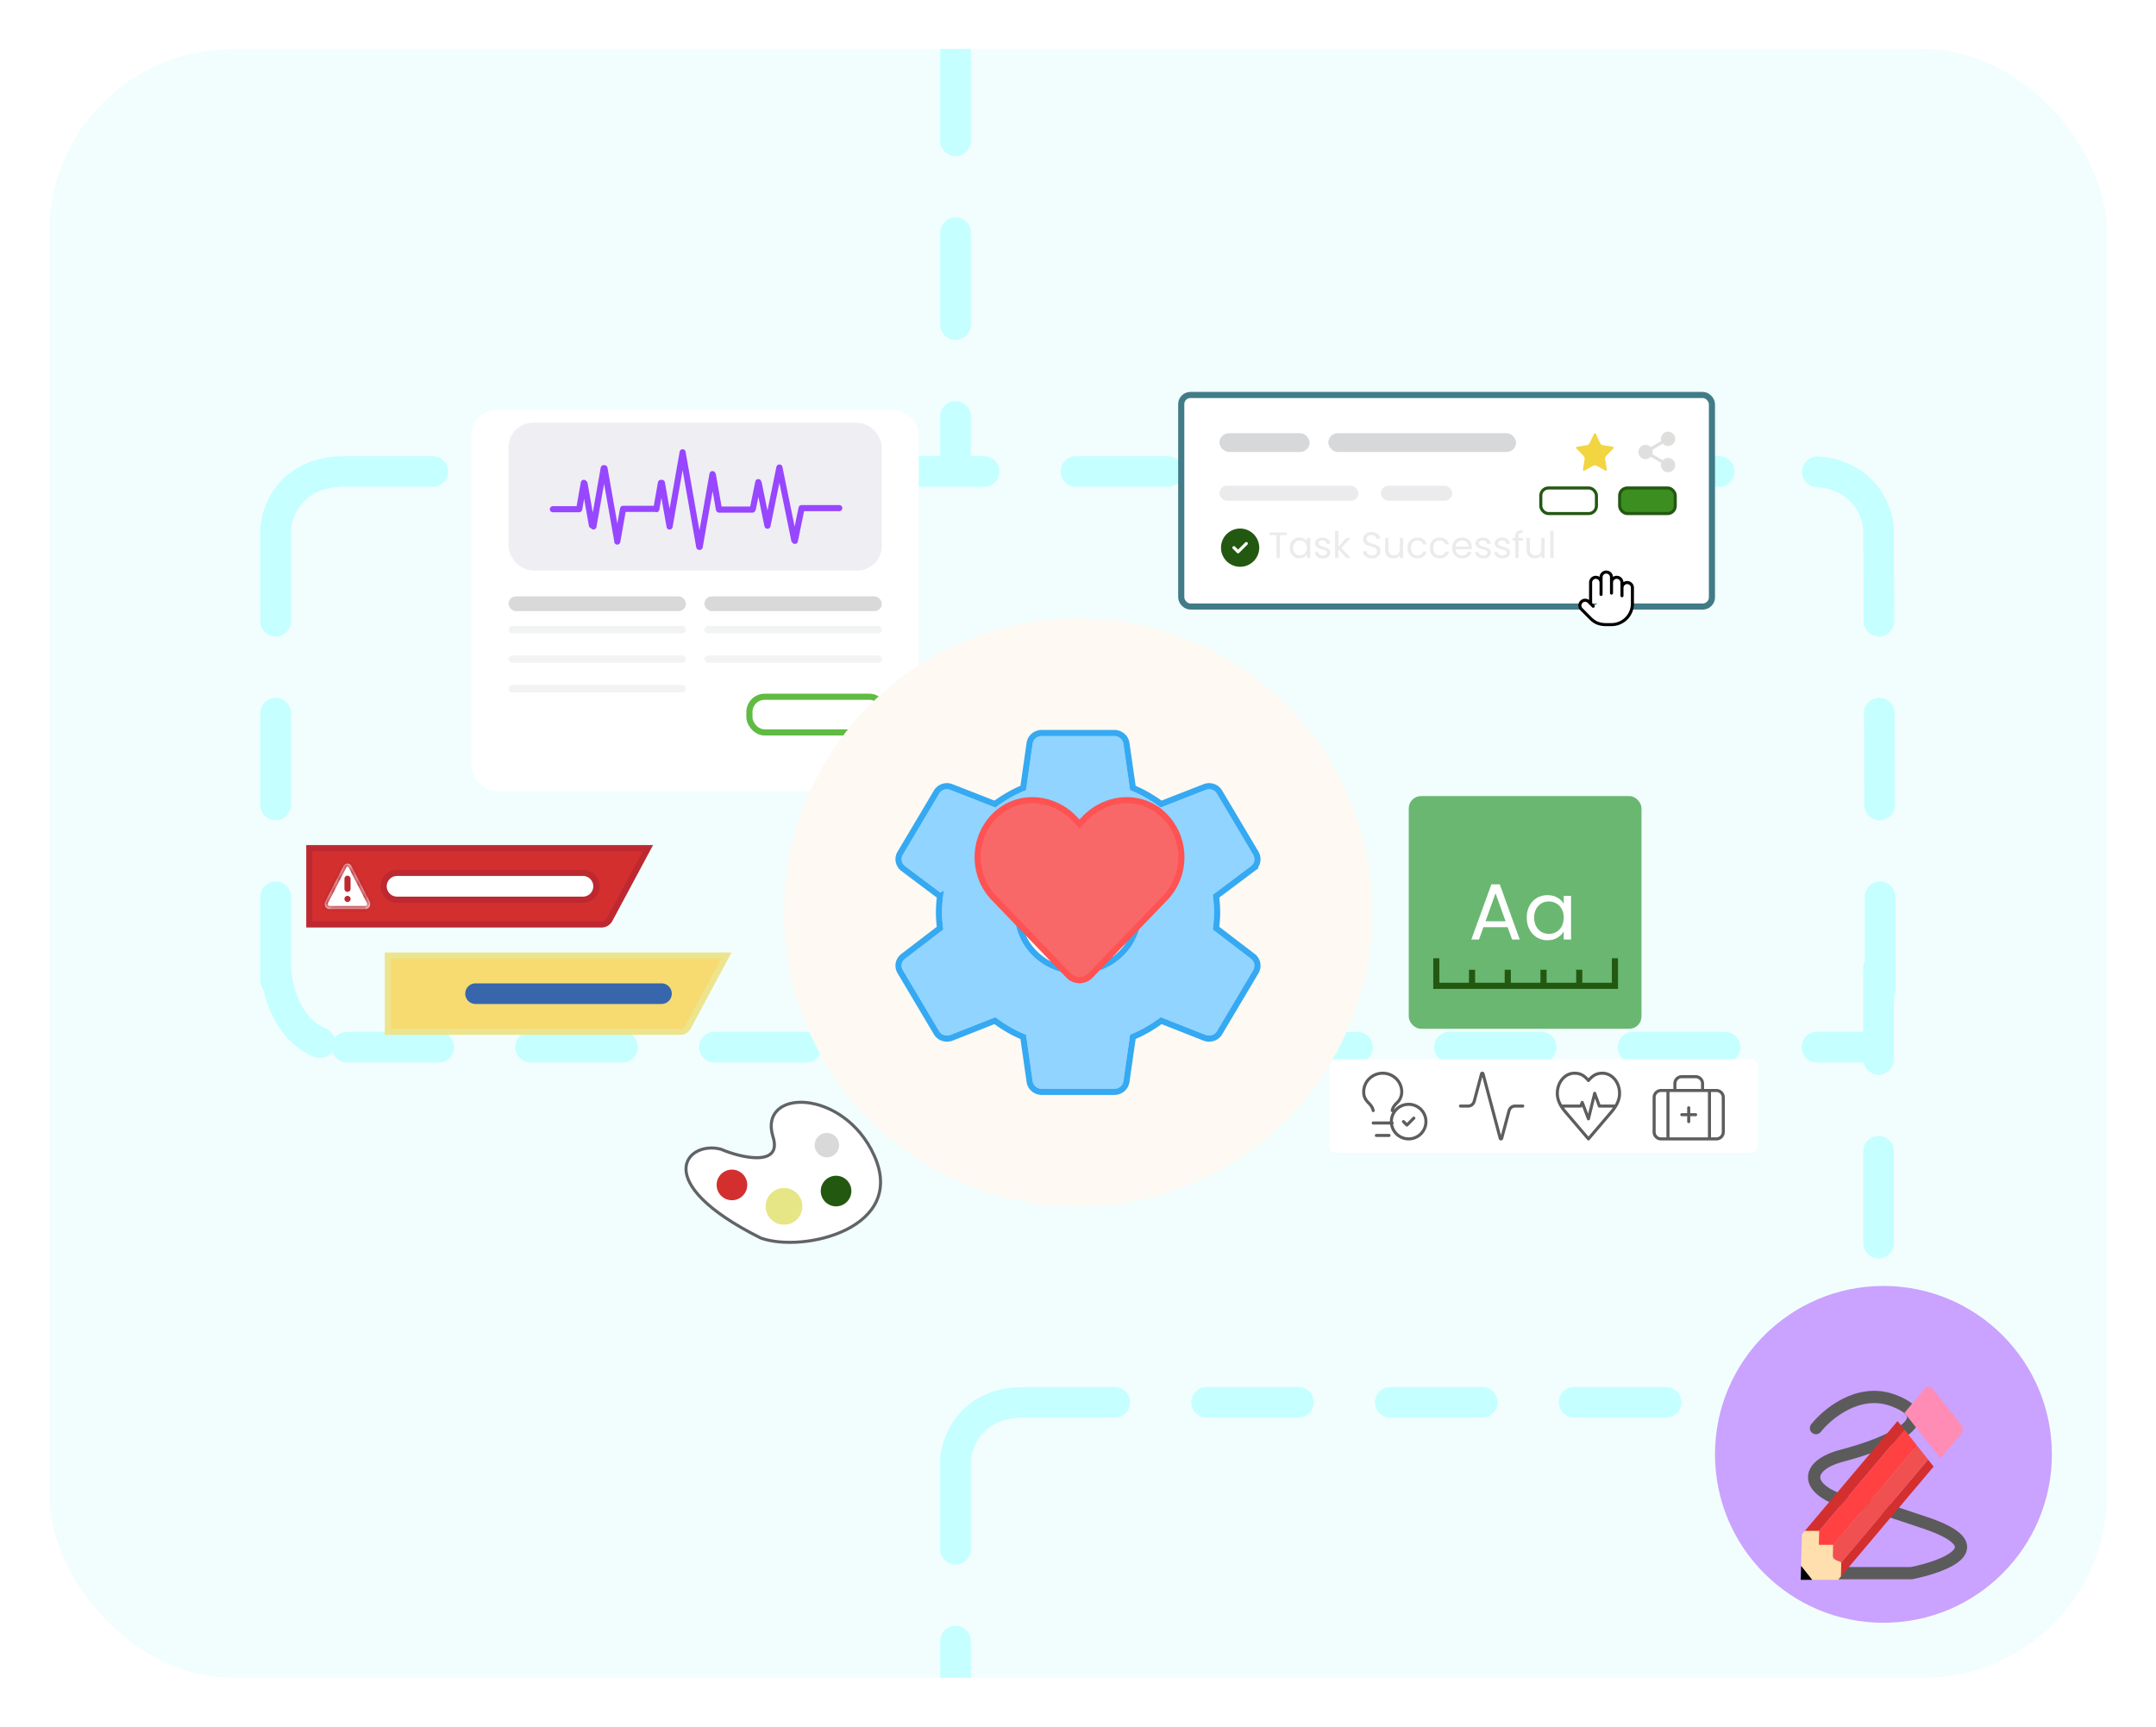 <svg width="352" height="282" fill="none" xmlns="http://www.w3.org/2000/svg"><g filter="url(#a)"><g clip-path="url(#b)"><rect x="6" y="6" width="336" height="266" rx="30" fill="#fff"/><rect x="6" y="6" width="336" height="266" rx="30" fill="#F2FEFE"/><path d="M154 6v69M304.707 225c-.221 4.737-3.051 13.953-12.601 12.92M43 84.453v73.649M304.703 84.453l.303 76.547M53.664 75h239.413M54.633 169h249.105M43 84.387c.221-3.421 3.05-10.075 12.6-9.33M304.707 84.387c-.221-3.421-3.051-10.075-12.601-9.33M43 156c.221 4.737 3.05 13.953 12.6 12.92M304.707 156v70M154 236v36M165 227h140M154 236.387c.221-3.421 3.051-10.075 12.601-9.329" stroke="#C5FFFF" stroke-width="5" stroke-linecap="round" stroke-linejoin="round" stroke-dasharray="15 15"/><g filter="url(#c)"><rect x="75" y="61" width="73" height="62.141" rx="4" fill="#fff"/></g><rect x="81.031" y="67.033" width="60.934" height="24.132" rx="4" fill="#EFEEF3"/><path d="M88.262 81.156h4.223M99.723 81.098h5.43M94.637 83.78l-1.2-6.806M96.566 74.457l-1.676 9.506M96.688 74.457l2.095 11.882M99.723 81.094l-.943 5.347M93.316 76.848l-.758 4.303M115.414 81.219h5.43M128.988 80.977h6.034M123.258 83.664l-1.393-6.805M125.25 74.342l-1.946 9.506M125.25 74.342l2.432 11.882M128.867 80.977l-1.094 5.347M121.805 76.732l-.881 4.304M105.91 76.848l-.759 4.303M106.062 76.848l1.258 7.13M114.387 75.549l.995 5.644M109.426 72.022l-2.095 11.882M114.328 75.428l-2.095 11.882M109.441 71.86l2.724 15.446" stroke="#9747FF" stroke-linecap="round"/><rect x="81.031" y="95.389" width="28.959" height="2.413" rx="1.207" fill="#D9D9D9"/><rect x="81.031" y="100.215" width="28.959" height="1.207" rx=".603" fill="#F2F3F4"/><rect x="81.031" y="105.041" width="28.959" height="1.207" rx=".603" fill="#F2F3F4"/><rect x="81.031" y="109.867" width="28.959" height="1.207" rx=".603" fill="#F2F3F4"/><rect x="113.008" y="95.389" width="28.959" height="2.413" rx="1.207" fill="#D9D9D9"/><rect x="113.008" y="100.215" width="28.959" height="1.207" rx=".603" fill="#F2F3F4"/><rect x="113.008" y="105.041" width="28.959" height="1.207" rx=".603" fill="#F2F3F4"/><rect x="120.352" y="111.781" width="22.116" height="5.826" rx="2.5" stroke="#60BB42"/><g filter="url(#d)"><path d="M61.816 150.035h-.5V162.5h47.709a1.5 1.5 0 0 0 1.322-.791l5.864-10.938.394-.736H61.816z" fill="#F7DB71" stroke="#EDE48E"/><path d="M69.125 152.953h0a.488.488 0 0 0-.347-.144l.347.144zm0 0 1.74 1.739h0m-1.74-1.739 1.74 1.739m0 0a.49.49 0 0 1 .143.347h.25-.25m-.144-.347.144.347m-.144 2.805h0a.49.49 0 0 0 .144-.348s0 0 0 0m-.144.348.394-2.805v2.457h-.25m-.144.348-1.739 1.739h0m1.74-1.739-1.74 1.739m1.883-2.087v-2.457m0 2.457v-2.457m-1.883 4.544a.493.493 0 0 1-.347.144s0 0 0 0m.347-.144-.347.144m-2.805-.144h0a.493.493 0 0 0 .348.144s0 0 0 0m-.348-.144.348.144m-.348-.144-1.739-1.739h0m1.739 1.739-1.739-1.739m2.087 1.883h2.457m-2.457 0h2.457m-4.544-1.883a.491.491 0 0 1-.144-.348m.144.348-.144-.348m.144-2.804h0a.49.49 0 0 0-.144.347l.144-.347zm0 0 1.739-1.739h0m-1.739 1.739 1.739-1.739m0 0a.488.488 0 0 1 .348-.144m-.348.144.348-.144m-2.231 4.687s0 0 0 0m0 0v0m0 0v-2.457 2.457zm2.23-4.687s0 0 0 0m0 0h0m0 0h2.458-2.457zm1.23 4.693a.25.25 0 0 0 0 .5h.003a.25.25 0 0 0 0-.5h-.004zm.25-2.718a.25.25 0 0 0-.5 0v1.484a.25.25 0 0 0 .5 0v-1.484z" fill="#3766AC" stroke="#F7DB71" stroke-width=".5" stroke-linecap="round" stroke-linejoin="round"/><path d="M73.957 156.268c0-.931.755-1.686 1.686-1.686h30.349a1.686 1.686 0 0 1 0 3.372H75.643a1.686 1.686 0 0 1-1.686-1.686z" fill="#3766AC"/></g><g filter="url(#e)"><path d="M49 132.5h-.5v12.465h47.708a1.5 1.5 0 0 0 1.322-.791l5.864-10.938.395-.736H49z" fill="#D32F2F" stroke="#BD2831"/><mask id="f" fill="#fff"><path d="m58.343 141.207-2.965-5.766a.794.794 0 0 0-.272-.306.688.688 0 0 0-.373-.112.688.688 0 0 0-.373.112.794.794 0 0 0-.272.306l-2.965 5.766a.89.89 0 0 0 .001.826c.066.126.16.23.274.301a.685.685 0 0 0 .373.108h5.93c.13 0 .258-.038.37-.111a.784.784 0 0 0 .272-.301.893.893 0 0 0 0-.823zM54.736 137.5v1.647zM54.736 140.795h.004z"/></mask><path d="m58.343 141.207-2.965-5.766a.794.794 0 0 0-.272-.306.688.688 0 0 0-.373-.112.688.688 0 0 0-.373.112.794.794 0 0 0-.272.306l-2.965 5.766a.89.89 0 0 0 .001.826c.066.126.16.23.274.301a.685.685 0 0 0 .373.108h5.93c.13 0 .258-.038.37-.111a.784.784 0 0 0 .272-.301.893.893 0 0 0 0-.823zM54.736 137.5v1.647zM54.736 140.795h.004z" fill="#fff"/><path d="m58.343 141.207-.445.228.001.002.444-.23zm-2.965-5.766-.446.227.001.002.445-.229zm-.645-.418v.5-.5zm-.645.418.444.229.001-.002-.445-.227zm-2.965 5.766.443.23.001-.002-.444-.228zm.648 1.235v-.5h-.005l.005.5zm5.93 0v.5h.001v-.5zm-2.465-4.942a.5.5 0 0 0-1 0h1zm-1 1.647a.5.5 0 1 0 1 0h-1zm.5 1.148a.5.5 0 0 0 0 1v-1zm.004 1a.5.5 0 0 0 0-1v1zm4.047-.317-2.965-5.766-.889.458 2.965 5.765.89-.457zm-2.964-5.764a1.281 1.281 0 0 0-.445-.498l-.544.839c.036.023.071.06.098.113l.891-.454zm-.445-.498a1.187 1.187 0 0 0-.645-.193v1c.032 0 .066.01.101.032l.544-.839zm-.645-.193c-.23 0-.453.069-.645.193l.543.839a.191.191 0 0 1 .102-.032v-1zm-.645.193a1.281 1.281 0 0 0-.446.498l.891.454a.289.289 0 0 1 .098-.113l-.543-.839zm-.445.496-2.965 5.766.89.457 2.965-5.765-.89-.458zm-2.964 5.764a1.393 1.393 0 0 0-.156.645l1-.002a.4.4 0 0 1 .043-.182l-.887-.461zm-.156.645c0 .224.054.446.159.645l.885-.465a.395.395 0 0 1-.044-.182l-1 .002zm.159.645c.104.199.257.37.45.491l.533-.845a.293.293 0 0 1-.098-.111l-.885.465zm.45.491c.192.122.415.187.644.185l-.01-1a.186.186 0 0 1-.1-.03l-.535.845zm.64.185h5.93v-1h-5.93v1zm5.93 0c.229 0 .45-.068.64-.19l-.54-.841a.187.187 0 0 1-.101.031l.001 1zm.64-.19c.19-.122.342-.294.445-.492l-.888-.461a.288.288 0 0 1-.097.112l.54.841zm.445-.492c.103-.198.155-.419.155-.642h-1a.39.39 0 0 1-.043.181l.888.461zm.155-.642c0-.223-.053-.444-.156-.642l-.887.461a.395.395 0 0 1 .043.181h1zm-4.706-4.118v1.647h1V137.5h-1zm.5 3.795h.004v-1h-.004v1z" fill="#BD2831" mask="url(#f)"/><path d="M93.175 136.547H62.828a2.186 2.186 0 0 0 0 4.372h30.349a2.186 2.186 0 0 0 0-4.372z" fill="#fff" stroke="#BD2831"/></g><g filter="url(#g)"><rect x="228" y="124" width="38" height="38" rx="2" fill="#6AB772"/><path d="M244.146 145.409h-3.952l-.728 2.015h-1.248l3.276-9.009h1.365l3.263 9.009h-1.248l-.728-2.015zm-.338-.962-1.638-4.576-1.638 4.576h3.276zm3.46-.611c0-.728.147-1.365.442-1.911a3.197 3.197 0 0 1 1.209-1.287 3.361 3.361 0 0 1 1.729-.455c.624 0 1.165.134 1.625.403.459.268.801.606 1.027 1.014v-1.3h1.196v7.124H253.3v-1.326c-.234.416-.585.762-1.053 1.04-.46.268-.997.403-1.612.403a3.228 3.228 0 0 1-1.716-.468 3.275 3.275 0 0 1-1.209-1.313c-.295-.564-.442-1.205-.442-1.924zm6.032.013c0-.538-.109-1.006-.325-1.404a2.242 2.242 0 0 0-.884-.91 2.316 2.316 0 0 0-1.209-.325c-.442 0-.845.104-1.209.312a2.257 2.257 0 0 0-.871.91c-.217.398-.325.866-.325 1.404 0 .546.108 1.022.325 1.43.216.398.507.706.871.923.364.208.767.312 1.209.312.442 0 .845-.104 1.209-.312a2.34 2.34 0 0 0 .884-.923c.216-.408.325-.88.325-1.417z" fill="#fff"/><path stroke="#235811" d="M232.5 150.484v5M261.664 150.484v5M232 154.984h30M238.332 152.359v3.125M244.164 152.359v3.125M250.004 152.359v3.125M255.836 152.359v3.125"/></g><g filter="url(#h)"><rect x="190.855" y="58.5" width="86.645" height="34.548" rx="1.5" fill="#fff" stroke="#417B88"/><rect x="197.098" y="64.742" width="14.71" height="3.065" rx="1.532" fill="#D7D8DA"/><rect x="197.098" y="73.322" width="22.677" height="2.452" rx="1.226" fill="#EBEBED"/><rect x="223.453" y="73.322" width="11.645" height="2.452" rx="1.226" fill="#EBEBED"/><rect x="249.559" y="73.686" width="9.081" height="4.177" rx="1.25" fill="#fff" stroke="#235811" stroke-width=".5"/><rect x="262.43" y="73.686" width="9.081" height="4.177" rx="1.25" fill="#3B8E1F" stroke="#235811" stroke-width=".5"/><rect x="214.871" y="64.742" width="30.645" height="3.065" rx="1.532" fill="#D7D8DA"/><path d="M262.811 91.281v-2.145a.86.86 0 0 0-.25-.607.851.851 0 0 0-1.457.607" fill="#fff"/><path d="M261.104 90.852v-2.574a.86.86 0 0 0-.25-.607.851.851 0 0 0-1.457.607v.858" fill="#fff"/><path d="M259.397 91.067v-1.93a.86.86 0 0 0-.25-.608.851.851 0 0 0-1.457.607v3.432" fill="#fff"/><path d="M262.811 89.994a.86.86 0 0 1 .25-.607.851.851 0 0 1 1.457.607v2.574c0 .91-.36 1.784-1 2.427a3.405 3.405 0 0 1-2.414 1.006h-.854c-1.195 0-1.92-.37-2.556-1.004l-1.536-1.545a.86.86 0 0 1 .614-1.433.85.85 0 0 1 .593.223l.751.755" fill="#fff"/><path d="M262.811 91.281v-2.145a.86.86 0 0 0-.25-.607.851.851 0 0 0-1.457.607m0 1.716v-2.574a.86.86 0 0 0-.25-.607.851.851 0 0 0-1.457.607v.858m0 0v1.93m0-1.93a.86.86 0 0 0-.25-.607.851.851 0 0 0-1.457.607v3.432m5.121-2.574a.86.86 0 0 1 .25-.607.851.851 0 0 1 1.457.607v2.574c0 .91-.36 1.784-1 2.427a3.405 3.405 0 0 1-2.414 1.006h-.854c-1.195 0-1.92-.37-2.556-1.004l-1.536-1.545a.86.86 0 0 1 .614-1.433.85.85 0 0 1 .593.223l.751.755" stroke="#000" stroke-width=".5" stroke-linecap="round" stroke-linejoin="round"/><path d="M208.102 80.947v.444h-1.14v3.738h-.546V81.39h-1.146v-.444h2.832zm.469 2.526c0-.336.068-.63.204-.882a1.482 1.482 0 0 1 1.356-.804c.288 0 .538.062.75.186.212.124.37.28.474.468v-.6h.552v3.288h-.552v-.612c-.108.192-.27.352-.486.48-.212.124-.46.186-.744.186a1.49 1.49 0 0 1-1.35-.822 1.887 1.887 0 0 1-.204-.888zm2.784.006c0-.248-.05-.464-.15-.648a1.033 1.033 0 0 0-.408-.42 1.07 1.07 0 0 0-.558-.15c-.204 0-.39.048-.558.144a1.045 1.045 0 0 0-.402.42c-.1.184-.15.4-.15.648 0 .252.05.472.15.66.1.184.234.326.402.426.168.096.354.144.558.144.204 0 .39-.048.558-.144.172-.1.308-.242.408-.426.1-.188.15-.406.15-.654zm2.638 1.704c-.252 0-.478-.042-.678-.126a1.178 1.178 0 0 1-.474-.36.973.973 0 0 1-.192-.534h.564a.556.556 0 0 0 .228.402c.14.104.322.156.546.156.208 0 .372-.046.492-.138a.422.422 0 0 0 .18-.348.337.337 0 0 0-.192-.318 2.57 2.57 0 0 0-.594-.21 4.888 4.888 0 0 1-.6-.192 1.14 1.14 0 0 1-.396-.294.789.789 0 0 1-.162-.516c0-.168.05-.322.15-.462.1-.14.242-.25.426-.33.184-.084.394-.126.63-.126.364 0 .658.092.882.276.224.184.344.436.36.756h-.546a.56.56 0 0 0-.21-.414c-.124-.104-.292-.156-.504-.156-.196 0-.352.042-.468.126a.39.39 0 0 0-.174.33c0 .108.034.198.102.27.072.068.16.124.264.168.108.04.256.086.444.138.236.064.428.128.576.192.148.06.274.152.378.276a.737.737 0 0 1 .168.486c0 .18-.05.342-.15.486-.1.144-.242.258-.426.342-.18.08-.388.12-.624.12zm3.807-.054-1.29-1.452v1.452h-.546v-4.44h.546v2.61l1.266-1.458h.762l-1.548 1.638 1.554 1.65h-.744zm4.177.042c-.276 0-.524-.048-.744-.144a1.27 1.27 0 0 1-.51-.408 1.06 1.06 0 0 1-.192-.606h.582c.02.196.1.362.24.498.144.132.352.198.624.198.26 0 .464-.064.612-.192a.638.638 0 0 0 .228-.504c0-.16-.044-.29-.132-.39a.843.843 0 0 0-.33-.228 5.156 5.156 0 0 0-.534-.168 4.851 4.851 0 0 1-.666-.216 1.106 1.106 0 0 1-.426-.336c-.116-.156-.174-.364-.174-.624a1.076 1.076 0 0 1 .66-1.014c.212-.096.454-.144.726-.144.392 0 .712.098.96.294.252.196.394.456.426.78h-.6a.637.637 0 0 0-.252-.42c-.148-.124-.344-.186-.588-.186a.842.842 0 0 0-.558.18c-.144.116-.216.28-.216.492 0 .152.042.276.126.372.088.096.194.17.318.222.128.048.306.104.534.168.276.076.498.152.666.228.168.072.312.186.432.342.12.152.18.36.18.624 0 .204-.054.396-.162.576a1.19 1.19 0 0 1-.48.438 1.584 1.584 0 0 1-.75.168zm5.112-3.33v3.288h-.546v-.486c-.104.168-.25.3-.438.396a1.35 1.35 0 0 1-.612.138c-.256 0-.486-.052-.69-.156a1.194 1.194 0 0 1-.486-.48 1.593 1.593 0 0 1-.174-.774V81.84h.54v1.854c0 .324.082.574.246.75.164.172.388.258.672.258.292 0 .522-.09.69-.27.168-.18.252-.442.252-.786V81.84h.546zm.718 1.638c0-.34.068-.636.204-.888a1.47 1.47 0 0 1 .564-.594c.244-.14.522-.21.834-.21.404 0 .736.098.996.294.264.196.438.468.522.816h-.588a.84.84 0 0 0-.33-.474.996.996 0 0 0-.6-.174.963.963 0 0 0-.756.324c-.192.212-.288.514-.288.906 0 .396.096.702.288.918a.963.963 0 0 0 .756.324c.24 0 .44-.056.6-.168a.852.852 0 0 0 .33-.48h.588a1.46 1.46 0 0 1-.528.81c-.264.2-.594.3-.99.3-.312 0-.59-.07-.834-.21a1.47 1.47 0 0 1-.564-.594 1.891 1.891 0 0 1-.204-.9zm3.644 0c0-.34.068-.636.204-.888a1.47 1.47 0 0 1 .564-.594c.244-.14.522-.21.834-.21.404 0 .736.098.996.294.264.196.438.468.522.816h-.588a.84.84 0 0 0-.33-.474.996.996 0 0 0-.6-.174.963.963 0 0 0-.756.324c-.192.212-.288.514-.288.906 0 .396.096.702.288.918a.963.963 0 0 0 .756.324c.24 0 .44-.056.6-.168a.852.852 0 0 0 .33-.48h.588a1.46 1.46 0 0 1-.528.81c-.264.2-.594.3-.99.3-.312 0-.59-.07-.834-.21a1.47 1.47 0 0 1-.564-.594 1.891 1.891 0 0 1-.204-.9zm6.849-.12c0 .104-.006.214-.018.33h-2.628c.02.324.13.578.33.762.204.18.45.27.738.27.236 0 .432-.054.588-.162a.884.884 0 0 0 .336-.444h.588a1.428 1.428 0 0 1-.528.774c-.264.196-.592.294-.984.294-.312 0-.592-.07-.84-.21a1.497 1.497 0 0 1-.576-.594c-.14-.26-.21-.56-.21-.9 0-.34.068-.638.204-.894.136-.256.326-.452.57-.588.248-.14.532-.21.852-.21.312 0 .588.068.828.204.24.136.424.324.552.564.132.236.198.504.198.804zm-.564-.114a.992.992 0 0 0-.138-.534.868.868 0 0 0-.378-.342c-.156-.08-.33-.12-.522-.12-.276 0-.512.088-.708.264-.192.176-.302.42-.33.732h2.076zm2.449 1.938c-.252 0-.478-.042-.678-.126a1.178 1.178 0 0 1-.474-.36.973.973 0 0 1-.192-.534h.564a.556.556 0 0 0 .228.402c.14.104.322.156.546.156.208 0 .372-.046.492-.138a.422.422 0 0 0 .18-.348.337.337 0 0 0-.192-.318 2.57 2.57 0 0 0-.594-.21 4.888 4.888 0 0 1-.6-.192 1.14 1.14 0 0 1-.396-.294.789.789 0 0 1-.162-.516c0-.168.05-.322.15-.462.1-.14.242-.25.426-.33.184-.084.394-.126.63-.126.364 0 .658.092.882.276.224.184.344.436.36.756h-.546a.56.56 0 0 0-.21-.414c-.124-.104-.292-.156-.504-.156-.196 0-.352.042-.468.126a.39.39 0 0 0-.174.33c0 .108.034.198.102.27.072.068.16.124.264.168.108.04.256.086.444.138.236.064.428.128.576.192.148.06.274.152.378.276a.737.737 0 0 1 .168.486c0 .18-.05.342-.15.486-.1.144-.242.258-.426.342-.18.08-.388.12-.624.12zm3.134 0c-.252 0-.478-.042-.678-.126a1.178 1.178 0 0 1-.474-.36.973.973 0 0 1-.192-.534h.564a.556.556 0 0 0 .228.402c.14.104.322.156.546.156.208 0 .372-.046.492-.138a.422.422 0 0 0 .18-.348.337.337 0 0 0-.192-.318 2.57 2.57 0 0 0-.594-.21 4.888 4.888 0 0 1-.6-.192 1.14 1.14 0 0 1-.396-.294.789.789 0 0 1-.162-.516c0-.168.05-.322.15-.462.1-.14.242-.25.426-.33.184-.084.394-.126.63-.126.364 0 .658.092.882.276.224.184.344.436.36.756h-.546a.56.56 0 0 0-.21-.414c-.124-.104-.292-.156-.504-.156-.196 0-.352.042-.468.126a.39.39 0 0 0-.174.33c0 .108.034.198.102.27.072.068.16.124.264.168.108.04.256.086.444.138.236.064.428.128.576.192.148.06.274.152.378.276a.737.737 0 0 1 .168.486c0 .18-.05.342-.15.486-.1.144-.242.258-.426.342-.18.08-.388.12-.624.12zm3.309-2.892h-.69v2.838h-.546V82.29h-.426v-.45h.426v-.234c0-.368.094-.636.282-.804.192-.172.498-.258.918-.258V81c-.24 0-.41.048-.51.144-.096.092-.144.246-.144.462v.234h.69v.45zm3.553-.45v3.288h-.546v-.486c-.104.168-.25.3-.438.396a1.35 1.35 0 0 1-.612.138c-.256 0-.486-.052-.69-.156a1.194 1.194 0 0 1-.486-.48 1.593 1.593 0 0 1-.174-.774V81.84h.54v1.854c0 .324.082.574.246.75.164.172.388.258.672.258.292 0 .522-.09.69-.27.168-.18.252-.442.252-.786V81.84h.546zm1.468-1.152v4.44h-.546v-4.44h.546z" fill="#EBEBED"/><path d="M200.469 86.806a3.371 3.371 0 1 0 0-6.743 3.371 3.371 0 0 0 0 6.743z" fill="#235811"/><path d="m199.457 83.435.675.675 1.348-1.349" fill="#235811"/><path d="m199.457 83.435.675.675 1.348-1.349m2.36.674a3.371 3.371 0 1 1-6.743 0 3.371 3.371 0 0 1 6.743 0z" stroke="#fff" stroke-width=".5" stroke-linecap="round" stroke-linejoin="round"/><path d="M258.243 64.837a.16.16 0 0 1 .232-.07c.025.018.046.041.06.07l.707 1.504a.68.68 0 0 0 .201.25.633.633 0 0 0 .288.122l1.583.243c.03.005.058.018.081.039a.175.175 0 0 1 .009.252l-1.145 1.169a.706.706 0 0 0-.187.603l.27 1.652a.166.166 0 0 1-.009.094.164.164 0 0 1-.139.106.157.157 0 0 1-.088-.02l-1.415-.78a.625.625 0 0 0-.604 0l-1.415.78a.156.156 0 0 1-.172-.013.18.18 0 0 1-.055-.073.184.184 0 0 1-.009-.094l.27-1.651a.707.707 0 0 0-.187-.604l-1.145-1.169a.17.17 0 0 1-.045-.081.186.186 0 0 1 .003-.094.178.178 0 0 1 .05-.078.159.159 0 0 1 .082-.038l1.583-.243a.632.632 0 0 0 .288-.123.68.68 0 0 0 .201-.25l.707-1.503z" fill="#F3D441"/><path d="M270.339 66.58a.919.919 0 1 0 0-1.837.919.919 0 0 0 0 1.838zM266.662 68.726a.92.92 0 1 0-.001-1.84.92.92 0 0 0 .001 1.84zM270.339 70.871a.919.919 0 1 0 0-1.838.919.919 0 0 0 0 1.838z" fill="#DEDFDC"/><path d="m267.455 68.27 2.093 1.22m-.003-3.366-2.09 1.22m3.803-1.682a.919.919 0 1 1-1.838 0 .919.919 0 0 1 1.838 0zm-3.677 2.145a.92.92 0 1 1-1.84 0 .92.92 0 0 1 1.84 0zm3.677 2.145a.919.919 0 1 1-1.838 0 .919.919 0 0 1 1.838 0z" stroke="#E1DFDE" stroke-width=".5" stroke-linecap="round" stroke-linejoin="round"/></g><g filter="url(#i)"><rect x="215" y="167" width="70" height="15.242" rx="1" fill="#fff"/><path d="M225.302 175.355c.103-.508.362-.864.776-1.271.517-.457.776-1.117.776-1.778a3.02 3.02 0 0 0-.909-2.155 3.133 3.133 0 0 0-2.196-.893c-.823 0-1.613.321-2.195.893a3.02 3.02 0 0 0-.909 2.155c0 .508.103 1.118.776 1.778.362.356.672.763.776 1.271m0 2.032h3.105m-2.588 2.032h2.07M227.136 177.16l.564.565 1.13-1.129m1.975.564a2.822 2.822 0 1 1-5.645.001 2.822 2.822 0 0 1 5.645-.001zM246.611 174.621h-1.26a.975.975 0 0 0-.616.217c-.177.141-.305.34-.365.566l-1.194 4.483a.14.14 0 0 1-.046.07.124.124 0 0 1-.076.027.126.126 0 0 1-.076-.027.14.14 0 0 1-.046-.07l-2.804-10.533a.132.132 0 0 0-.046-.069.12.12 0 0 0-.153 0 .125.125 0 0 0-.045.069l-1.194 4.484c-.06.225-.187.423-.364.564a.986.986 0 0 1-.612.219h-1.265M252.878 174.621h3.19l.254-.596 1.016 2.681 1.017-4.171.762 2.086h2.677m-.899 1.191c.757-.87 1.524-1.912 1.524-3.277 0-.869-.294-1.703-.818-2.317-.524-.615-1.235-.96-1.976-.96-.894 0-1.524.298-2.287 1.192-.762-.894-1.392-1.192-2.286-1.192-.741 0-1.452.345-1.976.96-.524.614-.818 1.448-.818 2.317 0 1.371.762 2.413 1.524 3.277l3.556 4.172 3.557-4.172zM273.708 174.903v2.258m1.129-1.129h-2.258m3.387-3.952v-1.129a1.129 1.129 0 0 0-1.129-1.129h-2.258a1.13 1.13 0 0 0-1.129 1.129v1.129m5.645 0v7.904m-6.774-7.904v7.904m-1.129-7.904h9.032a1.13 1.13 0 0 1 1.129 1.129v5.646a1.13 1.13 0 0 1-1.129 1.129h-9.032a1.13 1.13 0 0 1-1.13-1.129v-5.646a1.13 1.13 0 0 1 1.13-1.129z" stroke="#5D5D5D" stroke-width=".5" stroke-linecap="round" stroke-linejoin="round"/></g><g filter="url(#j)"><path d="M140.714 182.676c5.412 11.913-11.503 15.999-18.5 13.5-18.4-9.2-12.003-16-6.5-14.5 3.497 1.5 10.011 2.838 8.5-2-2.503-8.008 11.497-8.01 16.5 3z" fill="#fff" stroke="#606466" stroke-width=".5" stroke-linecap="square"/><circle cx="117.5" cy="187.5" r="2.5" fill="#D32F2F"/><circle cx="126" cy="191" r="3" fill="#E6E686"/><circle cx="134.5" cy="188.5" r="2.5" fill="#235811"/><circle cx="133" cy="181" r="2" fill="#D9D9D9"/></g><g filter="url(#k)"><g filter="url(#l)"><circle cx="174" cy="139" r="48" fill="#FEF9F2"/></g><g filter="url(#m)"><path d="M174.006 149.081a10.514 10.514 0 0 1-7.328-2.952c-1.943-1.891-3.035-4.454-3.035-7.128a9.943 9.943 0 0 1 3.035-7.127 10.51 10.51 0 0 1 7.328-2.953c2.748 0 5.384 1.062 7.327 2.953a9.94 9.94 0 0 1 3.036 7.127c0 2.674-1.092 5.237-3.036 7.128a10.512 10.512 0 0 1-7.327 2.952zm21.998-7.286c.119-.922.208-1.843.208-2.794 0-.95-.089-1.901-.208-2.88l6.248-4.694c.562-.432.71-1.21.355-1.843l-5.922-9.965c-.355-.634-1.154-.893-1.806-.634l-7.372 2.88c-1.54-1.123-3.138-2.102-5.004-2.822l-1.095-7.632c-.119-.691-.74-1.21-1.481-1.21h-11.843c-.74 0-1.362.519-1.48 1.21l-1.096 7.632c-1.865.72-3.464 1.699-5.003 2.822l-7.373-2.88c-.651-.259-1.451 0-1.806.634l-5.922 9.965a1.395 1.395 0 0 0 .356 1.843l6.247 4.694c-.118.979-.207 1.93-.207 2.88 0 .951.089 1.872.207 2.794l-6.247 4.781a1.395 1.395 0 0 0-.356 1.843l5.922 9.965c.355.633 1.155.864 1.806.633l7.373-2.909c1.539 1.152 3.138 2.132 5.003 2.852l1.096 7.632c.118.691.74 1.209 1.48 1.209h11.843c.741 0 1.362-.518 1.481-1.209l1.095-7.632c1.866-.749 3.464-1.7 5.004-2.852l7.372 2.909c.652.231 1.451 0 1.806-.633l5.922-9.965c.355-.634.207-1.411-.355-1.843l-6.248-4.781z" fill="#90D4FF"/><path d="m202.552 131.827.004-.004c.769-.59.958-1.643.487-2.484l-.006-.011-5.919-9.96c-.483-.855-1.549-1.195-2.422-.848l-.002.001-7.115 2.779c-1.419-1.019-2.91-1.923-4.622-2.616l-1.054-7.344-.002-.014c-.162-.942-1.001-1.625-1.974-1.625h-11.843c-.973 0-1.812.683-1.973 1.625l-.002.014-1.054 7.344c-1.713.693-3.203 1.597-4.623 2.616l-7.115-2.779-.002-.001c-.873-.347-1.938-.007-2.422.848l-5.916 9.956-.001.002c-.523.863-.274 1.919.479 2.497l.004.003 6.018 4.522a23.009 23.009 0 0 0-.177 2.653c0 .881.074 1.732.175 2.571l-6.019 4.606-.001.001c-.753.578-1.002 1.634-.479 2.497l.001.002 5.916 9.956c.493.871 1.56 1.154 2.406.855l.008-.003.009-.004 7.114-2.807c1.422 1.045 2.912 1.95 4.625 2.643l1.054 7.345.002.013c.161.942 1 1.625 1.973 1.625h11.843c.973 0 1.812-.683 1.974-1.625l.002-.013 1.054-7.349c1.708-.712 3.198-1.593 4.625-2.639l7.114 2.807.008.004.009.003c.845.299 1.913.016 2.405-.855l5.919-9.96.006-.011c.471-.84.282-1.894-.487-2.484v-.001l-6.02-4.606c.102-.839.176-1.69.176-2.571 0-.885-.075-1.764-.177-2.653l6.017-4.521zm-28.546 16.754c-2.62 0-5.131-1.012-6.979-2.811a9.442 9.442 0 0 1-2.884-6.769c0-2.536 1.036-4.971 2.884-6.769a10.012 10.012 0 0 1 6.979-2.811c2.62 0 5.13 1.013 6.979 2.811 1.848 1.798 2.884 4.233 2.884 6.769a9.442 9.442 0 0 1-2.884 6.769 10.01 10.01 0 0 1-6.979 2.811z" stroke="#35A9F2"/></g><path d="M187.572 126.739c-3.678-3.151-9.111-2.561-12.441.894l-.881.913-.881-.912v-.001c-3.325-3.456-8.765-4.045-12.441-.894h-.001c-4.177 3.586-4.395 10.013-.658 13.898l12.19 12.659a2.466 2.466 0 0 0 3.574 0l12.191-12.658v-.001c3.743-3.884 3.526-10.312-.652-13.898z" fill="#F96868" stroke="#FF5252"/></g><g filter="url(#n)"><circle cx="305.5" cy="231.5" r="27.5" fill="#CAA2FF"/><g filter="url(#o)"><path d="M310.066 246.901c5.615-1.128 13.897-4.362 2.106-8.272-11.791-3.911-7.591-2.618-7.169-2.242-12.633-1.504-13.465-6.788-6.306-8.663 8.081-2.117 16.423-6.021 8.422-9.024-5.802-2.178-10.948 2.381-12.633 4.512M309.942 246.9h-11.52" stroke="#5B5B5B" stroke-width="2" stroke-linecap="round"/><path d="m307.805 222.059 1.132 1.428-15.214 18.031-1.132-1.428 15.214-18.031zM312.781 228.35l.91 1.147-15.58 18.468-.909-1.148 15.579-18.467z" fill="#D32F2F"/><path d="m308.945 223.484 2.047 2.582-14.896 17.654-2.047-2.582 14.896-17.654z" fill="#FF4141"/><path d="m310.98 226.066 1.811 2.285-14.495 17.179-1.811-2.285 14.495-17.179z" fill="#F15050"/><path d="m292.057 245.708.131-5.144.483-.572h2.338l-.059 2.287h2.339l-.059 2.286 1.388.572-.058 2.286-.483.571h-4.208l-1.812-2.286z" fill="#FFDFAE"/><path d="m292 247.996.059-2.287 1.812 2.287H292z" fill="#000"/><path d="M312.257 216.774c.361-.428.928-.428 1.266 0l4.669 5.891c.339.428.321 1.121-.039 1.548l-3.326 3.942-5.896-7.439 3.326-3.942z" fill="#FF8CB5"/></g></g></g></g><defs><filter id="j" x="105.75" y="173.75" width="40.266" height="31.379" filterUnits="userSpaceOnUse" color-interpolation-filters="sRGB"><feFlood flood-opacity="0" result="BackgroundImageFix"/><feColorMatrix in="SourceAlpha" values="0 0 0 0 0 0 0 0 0 0 0 0 0 0 0 0 0 0 127 0" result="hardAlpha"/><feOffset dy="4"/><feGaussianBlur stdDeviation="2"/><feComposite in2="hardAlpha" operator="out"/><feColorMatrix values="0 0 0 0 0 0 0 0 0 0 0 0 0 0 0 0 0 0 0.25 0"/><feBlend in2="BackgroundImageFix" result="effect1_dropShadow_888_16311"/><feBlend in="SourceGraphic" in2="effect1_dropShadow_888_16311" result="shape"/></filter><filter id="a" x="0" y="0" width="352" height="282" filterUnits="userSpaceOnUse" color-interpolation-filters="sRGB"><feFlood flood-opacity="0" result="BackgroundImageFix"/><feColorMatrix in="SourceAlpha" values="0 0 0 0 0 0 0 0 0 0 0 0 0 0 0 0 0 0 127 0" result="hardAlpha"/><feOffset dx="2" dy="2"/><feGaussianBlur stdDeviation="4"/><feComposite in2="hardAlpha" operator="out"/><feColorMatrix values="0 0 0 0 0 0 0 0 0 0 0 0 0 0 0 0 0 0 0.25 0"/><feBlend in2="BackgroundImageFix" result="effect1_dropShadow_888_16311"/><feBlend in="SourceGraphic" in2="effect1_dropShadow_888_16311" result="shape"/></filter><filter id="d" x="56.816" y="149.535" width="64.625" height="21.465" filterUnits="userSpaceOnUse" color-interpolation-filters="sRGB"><feFlood flood-opacity="0" result="BackgroundImageFix"/><feColorMatrix in="SourceAlpha" values="0 0 0 0 0 0 0 0 0 0 0 0 0 0 0 0 0 0 127 0" result="hardAlpha"/><feOffset dy="4"/><feGaussianBlur stdDeviation="2"/><feComposite in2="hardAlpha" operator="out"/><feColorMatrix values="0 0 0 0 0 0 0 0 0 0 0 0 0 0 0 0 0 0 0.25 0"/><feBlend in2="BackgroundImageFix" result="effect1_dropShadow_888_16311"/><feBlend in="SourceGraphic" in2="effect1_dropShadow_888_16311" result="shape"/></filter><filter id="e" x="44" y="132" width="64.625" height="21.465" filterUnits="userSpaceOnUse" color-interpolation-filters="sRGB"><feFlood flood-opacity="0" result="BackgroundImageFix"/><feColorMatrix in="SourceAlpha" values="0 0 0 0 0 0 0 0 0 0 0 0 0 0 0 0 0 0 127 0" result="hardAlpha"/><feOffset dy="4"/><feGaussianBlur stdDeviation="2"/><feComposite in2="hardAlpha" operator="out"/><feColorMatrix values="0 0 0 0 0 0 0 0 0 0 0 0 0 0 0 0 0 0 0.25 0"/><feBlend in2="BackgroundImageFix" result="effect1_dropShadow_888_16311"/><feBlend in="SourceGraphic" in2="effect1_dropShadow_888_16311" result="shape"/></filter><filter id="g" x="224" y="124" width="46" height="46" filterUnits="userSpaceOnUse" color-interpolation-filters="sRGB"><feFlood flood-opacity="0" result="BackgroundImageFix"/><feColorMatrix in="SourceAlpha" values="0 0 0 0 0 0 0 0 0 0 0 0 0 0 0 0 0 0 127 0" result="hardAlpha"/><feOffset dy="4"/><feGaussianBlur stdDeviation="2"/><feComposite in2="hardAlpha" operator="out"/><feColorMatrix values="0 0 0 0 0 0 0 0 0 0 0 0 0 0 0 0 0 0 0.25 0"/><feBlend in2="BackgroundImageFix" result="effect1_dropShadow_888_16311"/><feBlend in="SourceGraphic" in2="effect1_dropShadow_888_16311" result="shape"/></filter><filter id="h" x="186.355" y="58" width="95.644" height="46.25" filterUnits="userSpaceOnUse" color-interpolation-filters="sRGB"><feFlood flood-opacity="0" result="BackgroundImageFix"/><feColorMatrix in="SourceAlpha" values="0 0 0 0 0 0 0 0 0 0 0 0 0 0 0 0 0 0 127 0" result="hardAlpha"/><feOffset dy="4"/><feGaussianBlur stdDeviation="2"/><feComposite in2="hardAlpha" operator="out"/><feColorMatrix values="0 0 0 0 0 0 0 0 0 0 0 0 0 0 0 0 0 0 0.25 0"/><feBlend in2="BackgroundImageFix" result="effect1_dropShadow_888_16311"/><feBlend in="SourceGraphic" in2="effect1_dropShadow_888_16311" result="shape"/></filter><filter id="i" x="211" y="167" width="78" height="23.242" filterUnits="userSpaceOnUse" color-interpolation-filters="sRGB"><feFlood flood-opacity="0" result="BackgroundImageFix"/><feColorMatrix in="SourceAlpha" values="0 0 0 0 0 0 0 0 0 0 0 0 0 0 0 0 0 0 127 0" result="hardAlpha"/><feOffset dy="4"/><feGaussianBlur stdDeviation="2"/><feComposite in2="hardAlpha" operator="out"/><feColorMatrix values="0 0 0 0 0 0 0 0 0 0 0 0 0 0 0 0 0 0 0.25 0"/><feBlend in2="BackgroundImageFix" result="effect1_dropShadow_888_16311"/><feBlend in="SourceGraphic" in2="effect1_dropShadow_888_16311" result="shape"/></filter><filter id="c" x="71" y="61" width="81" height="70.141" filterUnits="userSpaceOnUse" color-interpolation-filters="sRGB"><feFlood flood-opacity="0" result="BackgroundImageFix"/><feColorMatrix in="SourceAlpha" values="0 0 0 0 0 0 0 0 0 0 0 0 0 0 0 0 0 0 127 0" result="hardAlpha"/><feOffset dy="4"/><feGaussianBlur stdDeviation="2"/><feComposite in2="hardAlpha" operator="out"/><feColorMatrix values="0 0 0 0 0 0 0 0 0 0 0 0 0 0 0 0 0 0 0.25 0"/><feBlend in2="BackgroundImageFix" result="effect1_dropShadow_888_16311"/><feBlend in="SourceGraphic" in2="effect1_dropShadow_888_16311" result="shape"/></filter><filter id="k" x="122" y="91" width="104" height="104" filterUnits="userSpaceOnUse" color-interpolation-filters="sRGB"><feFlood flood-opacity="0" result="BackgroundImageFix"/><feColorMatrix in="SourceAlpha" values="0 0 0 0 0 0 0 0 0 0 0 0 0 0 0 0 0 0 127 0" result="hardAlpha"/><feOffset dy="4"/><feGaussianBlur stdDeviation="2"/><feComposite in2="hardAlpha" operator="out"/><feColorMatrix values="0 0 0 0 0 0 0 0 0 0 0 0 0 0 0 0 0 0 0.25 0"/><feBlend in2="BackgroundImageFix" result="effect1_dropShadow_888_16311"/><feBlend in="SourceGraphic" in2="effect1_dropShadow_888_16311" result="shape"/></filter><filter id="l" x="122" y="91" width="104" height="104" filterUnits="userSpaceOnUse" color-interpolation-filters="sRGB"><feFlood flood-opacity="0" result="BackgroundImageFix"/><feColorMatrix in="SourceAlpha" values="0 0 0 0 0 0 0 0 0 0 0 0 0 0 0 0 0 0 127 0" result="hardAlpha"/><feOffset dy="4"/><feGaussianBlur stdDeviation="2"/><feComposite in2="hardAlpha" operator="out"/><feColorMatrix values="0 0 0 0 0 0 0 0 0 0 0 0 0 0 0 0 0 0 0.25 0"/><feBlend in2="BackgroundImageFix" result="effect1_dropShadow_888_16311"/><feBlend in="SourceGraphic" in2="effect1_dropShadow_888_16311" result="shape"/></filter><filter id="m" x="140.199" y="109.201" width="67.598" height="67.6" filterUnits="userSpaceOnUse" color-interpolation-filters="sRGB"><feFlood flood-opacity="0" result="BackgroundImageFix"/><feColorMatrix in="SourceAlpha" values="0 0 0 0 0 0 0 0 0 0 0 0 0 0 0 0 0 0 127 0" result="hardAlpha"/><feOffset dy="4"/><feGaussianBlur stdDeviation="2"/><feComposite in2="hardAlpha" operator="out"/><feColorMatrix values="0 0 0 0 0 0 0 0 0 0 0 0 0 0 0 0 0 0 0.25 0"/><feBlend in2="BackgroundImageFix" result="effect1_dropShadow_888_16311"/><feBlend in="SourceGraphic" in2="effect1_dropShadow_888_16311" result="shape"/></filter><filter id="n" x="274" y="204" width="63" height="63" filterUnits="userSpaceOnUse" color-interpolation-filters="sRGB"><feFlood flood-opacity="0" result="BackgroundImageFix"/><feColorMatrix in="SourceAlpha" values="0 0 0 0 0 0 0 0 0 0 0 0 0 0 0 0 0 0 127 0" result="hardAlpha"/><feOffset dy="4"/><feGaussianBlur stdDeviation="2"/><feComposite in2="hardAlpha" operator="out"/><feColorMatrix values="0 0 0 0 0 0 0 0 0 0 0 0 0 0 0 0 0 0 0.25 0"/><feBlend in2="BackgroundImageFix" result="effect1_dropShadow_888_16311"/><feBlend in="SourceGraphic" in2="effect1_dropShadow_888_16311" result="shape"/></filter><filter id="o" x="288" y="216.453" width="35.168" height="39.543" filterUnits="userSpaceOnUse" color-interpolation-filters="sRGB"><feFlood flood-opacity="0" result="BackgroundImageFix"/><feColorMatrix in="SourceAlpha" values="0 0 0 0 0 0 0 0 0 0 0 0 0 0 0 0 0 0 127 0" result="hardAlpha"/><feOffset dy="4"/><feGaussianBlur stdDeviation="2"/><feComposite in2="hardAlpha" operator="out"/><feColorMatrix values="0 0 0 0 0 0 0 0 0 0 0 0 0 0 0 0 0 0 0.25 0"/><feBlend in2="BackgroundImageFix" result="effect1_dropShadow_888_16311"/><feBlend in="SourceGraphic" in2="effect1_dropShadow_888_16311" result="shape"/></filter><clipPath id="b"><rect x="6" y="6" width="336" height="266" rx="30" fill="#fff"/></clipPath></defs></svg>